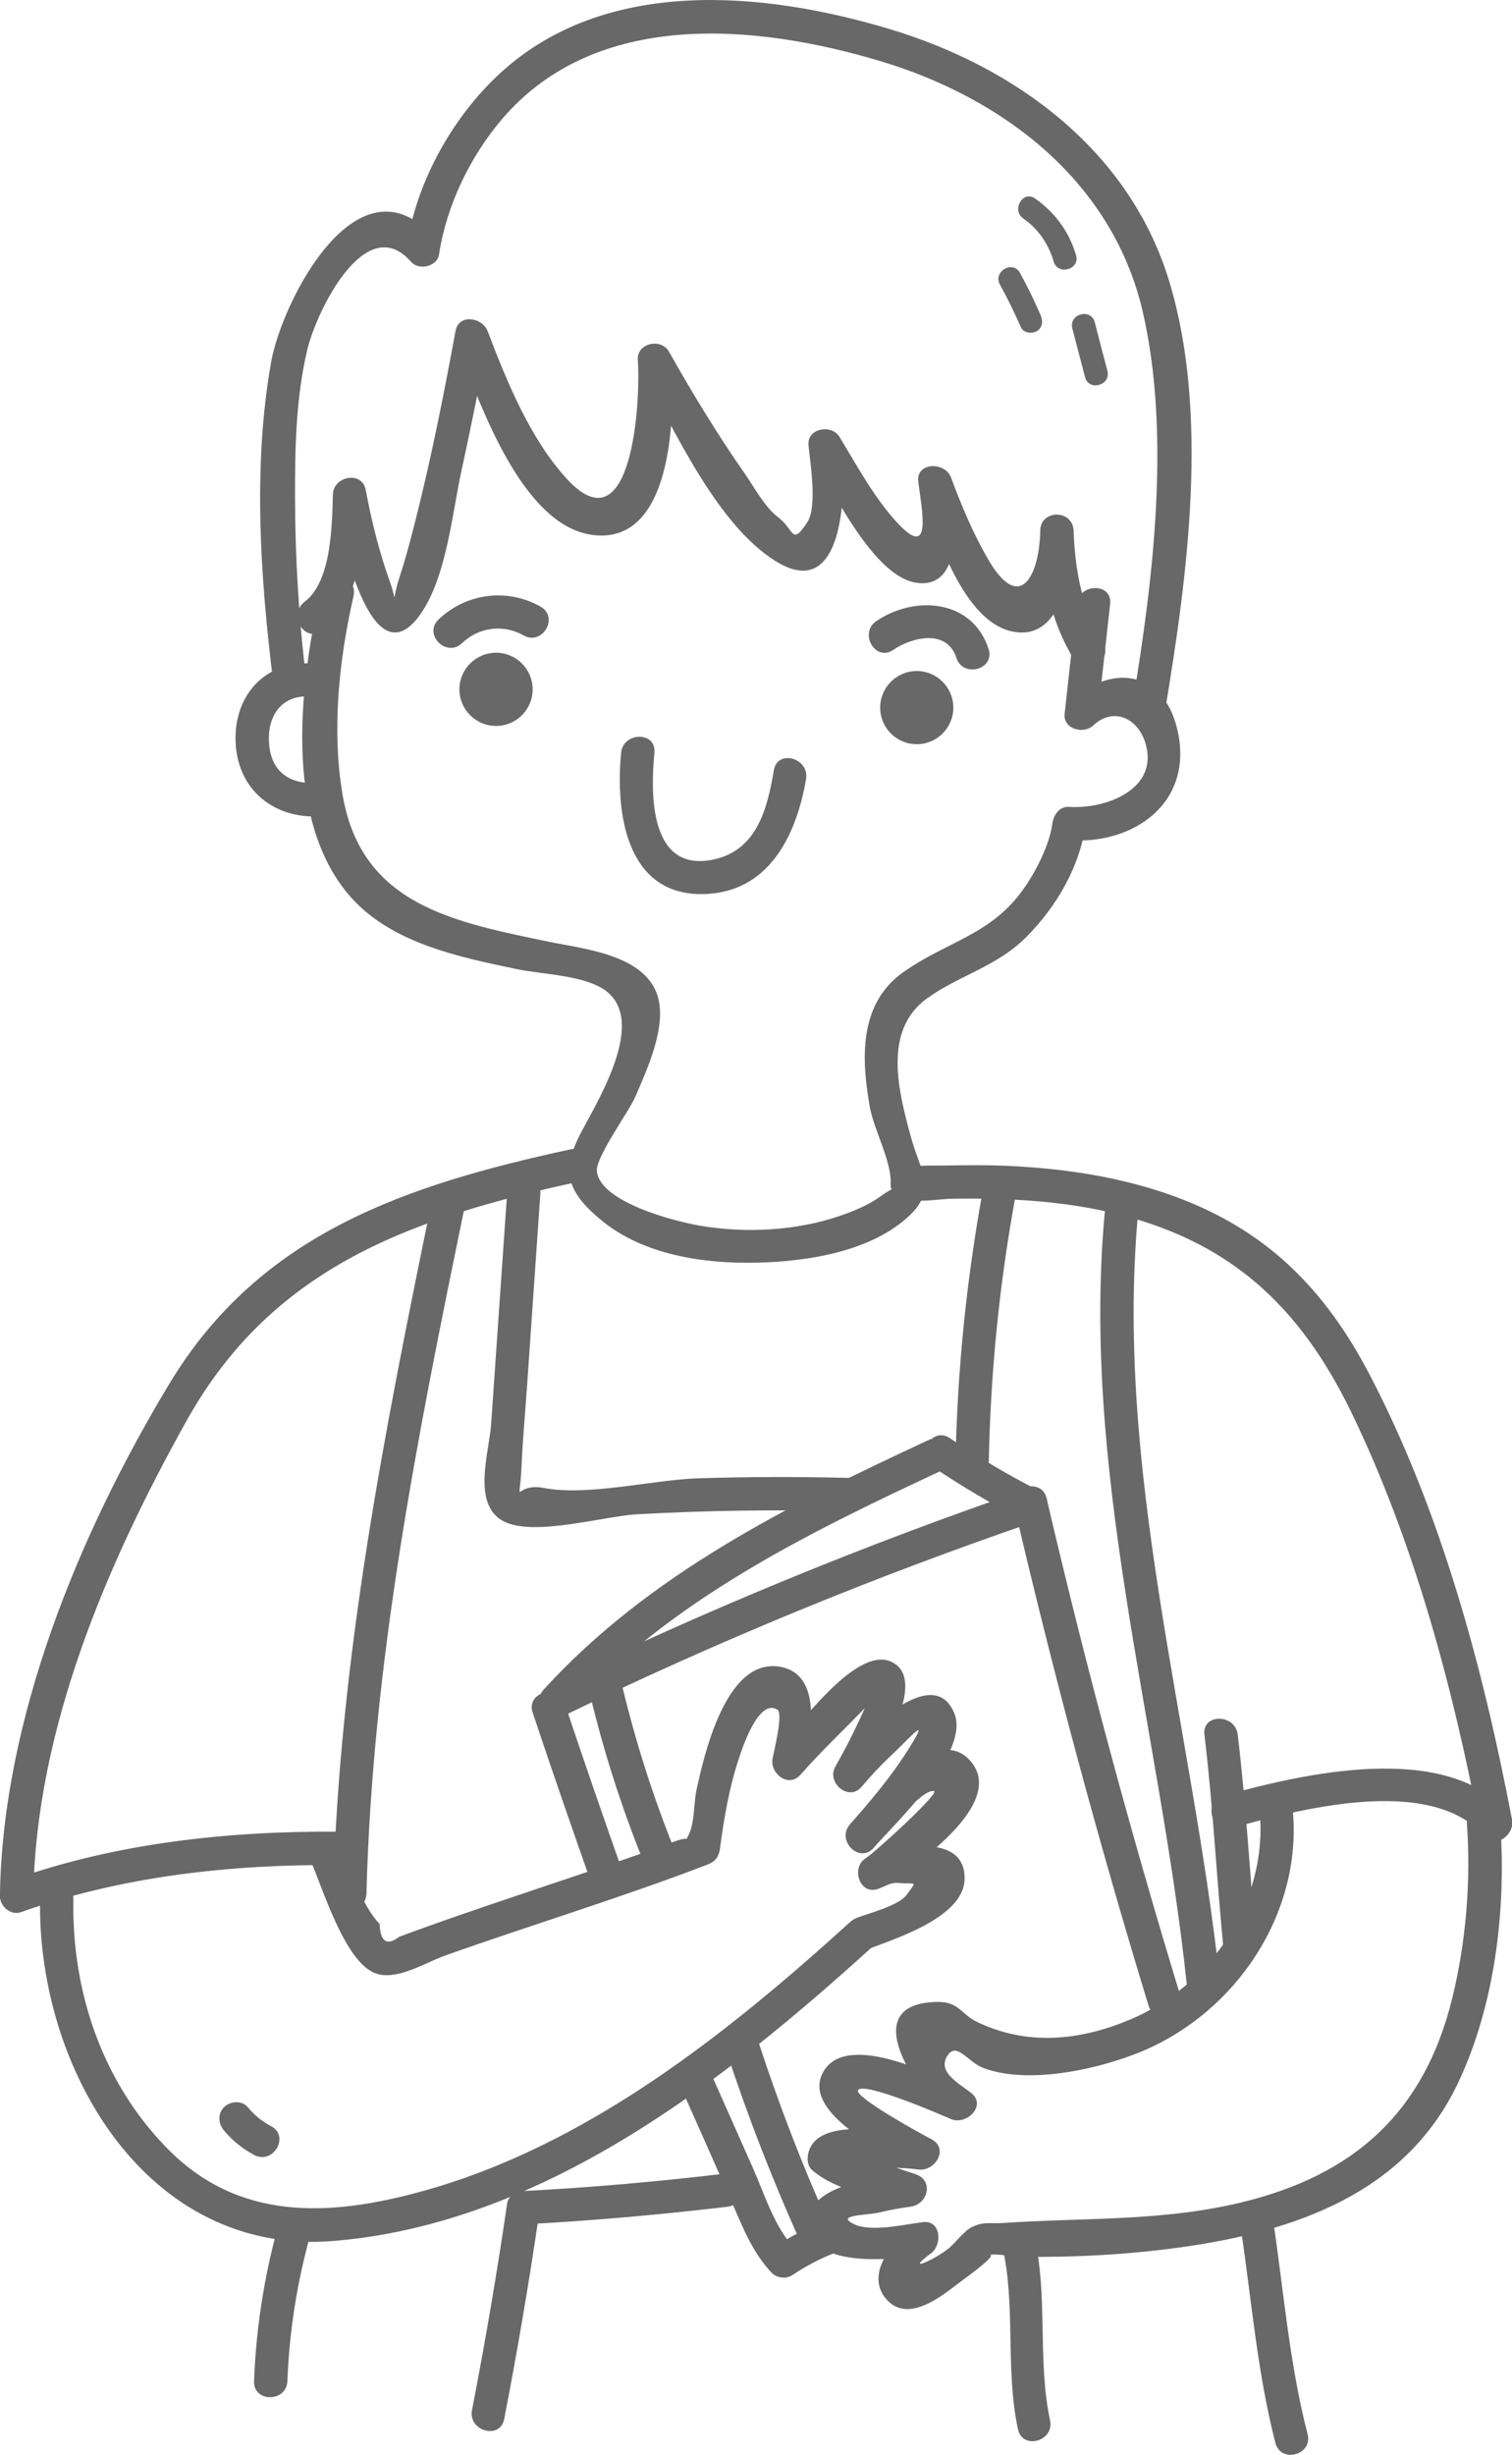 <?xml version="1.0" encoding="utf-8"?>
<!-- Generator: Adobe Illustrator 22.0.1, SVG Export Plug-In . SVG Version: 6.00 Build 0)  -->
<svg version="1.1" id="排版" xmlns="http://www.w3.org/2000/svg" xmlns:xlink="http://www.w3.org/1999/xlink" x="0px" y="0px"
	 viewBox="0 0 39.287 63.757" enable-background="new 0 0 39.287 63.757" xml:space="preserve">
<g>
	<g>
		<path fill="#686869" d="M8.352,15.252c-0.55,2.406-1.021,6.007,0.745,8.026c1.071,1.222,2.837,1.576,4.349,1.893
			c0.633,0.131,1.706,0.153,2.26,0.534c1.082,0.749-0.051,2.675-0.563,3.62c-0.549,1.017-0.496,1.563,0.494,2.374
			c1.09,0.894,2.658,1.124,4.026,1.092c1.297-0.03,2.912-0.274,3.916-1.175c0.797-0.717,0.338-1.173,0.088-2.094
			c-0.318-1.174-0.741-2.76,0.425-3.598c0.832-0.597,1.81-0.821,2.575-1.59c0.785-0.79,1.397-1.831,1.545-2.947
			c-0.145,0.145-0.29,0.289-0.433,0.434c1.724,0.114,3.266-1.01,2.806-2.9c-0.371-1.522-1.722-1.693-2.795-0.69
			c0.247,0.102,0.492,0.202,0.739,0.306c0.105-0.95,0.212-1.902,0.316-2.852c0.062-0.553-0.805-0.55-0.867,0
			c-0.104,0.95-0.211,1.901-0.315,2.852c-0.045,0.397,0.488,0.538,0.739,0.306c0.519-0.485,1.144-0.206,1.351,0.427
			c0.394,1.216-1.01,1.748-1.975,1.684c-0.255-0.017-0.404,0.215-0.434,0.433c-0.069,0.527-0.395,1.186-0.723,1.662
			c-0.859,1.241-2,1.382-3.155,2.201c-1.142,0.813-1.091,2.212-0.868,3.483c0.106,0.608,0.573,1.427,0.544,2.01
			c-0.019,0.416,0.42-0.166-0.271,0.331c-0.318,0.229-0.7,0.383-1.065,0.507c-1.129,0.384-2.435,0.45-3.607,0.251
			c-0.681-0.114-2.583-0.609-2.69-1.403c-0.05-0.361,0.834-1.56,1.001-1.95c0.298-0.7,0.835-1.843,0.569-2.639
			c-0.351-1.051-1.908-1.196-2.816-1.383c-2.458-0.513-4.881-0.945-5.364-3.83c-0.282-1.672-0.09-3.501,0.286-5.142
			C9.312,14.94,8.477,14.709,8.352,15.252L8.352,15.252z"/>
	</g>
	<g>
		<path fill="#686869" d="M14.819,29.849c-4.24,0.921-8.048,2.168-10.406,6.066c-2.356,3.899-4.352,8.729-4.415,13.326
			c-0.002,0.265,0.282,0.513,0.549,0.416c2.605-0.933,5.468-1.244,8.225-1.222c0.557,0.005,0.558-0.862,0-0.866
			c-2.825-0.023-5.786,0.296-8.455,1.253c0.184,0.139,0.365,0.279,0.549,0.419c0.058-4.312,1.911-8.64,3.989-12.358
			c2.253-4.03,5.927-5.271,10.194-6.199C15.593,30.565,15.362,29.731,14.819,29.849L14.819,29.849z"/>
	</g>
	<g>
		<path fill="#686869" d="M11.222,31.189c-1.225,5.941-2.41,11.9-2.566,17.983c-0.015,0.558,0.852,0.557,0.866,0
			c0.153-6.008,1.326-11.887,2.536-17.753C12.171,30.877,11.335,30.643,11.222,31.189L11.222,31.189z"/>
	</g>
	<g>
		<path fill="#686869" d="M13.176,31c-0.138,1.997-0.276,3.993-0.415,5.99c-0.051,0.732-0.511,2.083,0.326,2.518
			c0.781,0.405,2.602-0.135,3.466-0.183c1.841-0.102,3.682-0.126,5.524-0.078c0.557,0.014,0.557-0.852,0-0.866
			c-1.315-0.034-2.627-0.031-3.942,0.01c-1.169,0.038-2.855,0.47-4.003,0.251c-0.816-0.156-0.63,0.613-0.579-0.594
			c0.031-0.706,0.098-1.41,0.146-2.115c0.113-1.644,0.228-3.288,0.341-4.933C14.079,30.445,13.214,30.447,13.176,31L13.176,31z"/>
	</g>
	<g>
		<path fill="#686869" d="M24.13,37.395c-3.638,1.696-7.251,3.472-9.998,6.476c-0.341,0.373,0.082,0.895,0.525,0.682
			c3.98-1.93,8.062-3.608,12.247-5.041c0.329-0.113,0.455-0.612,0.104-0.792c-0.81-0.413-1.576-0.866-2.33-1.373
			c-0.464-0.312-0.898,0.437-0.438,0.748c0.754,0.507,1.521,0.959,2.33,1.374c0.035-0.266,0.07-0.529,0.103-0.793
			c-4.254,1.457-8.406,3.168-12.453,5.128c0.174,0.227,0.35,0.454,0.524,0.68c2.699-2.952,6.253-4.678,9.824-6.341
			C25.071,37.908,24.631,37.161,24.13,37.395L24.13,37.395z"/>
	</g>
	<g>
		<path fill="#686869" d="M13.84,44.475c0.503,1.505,1.022,3.005,1.551,4.501c0.186,0.522,1.023,0.298,0.835-0.231
			c-0.53-1.495-1.046-2.995-1.551-4.501C14.5,43.718,13.664,43.945,13.84,44.475L13.84,44.475z"/>
	</g>
	<g>
		<path fill="#686869" d="M26.359,39.139c1.016,4.353,2.176,8.666,3.482,12.939c0.163,0.533,0.999,0.305,0.835-0.229
			c-1.306-4.276-2.467-8.588-3.482-12.939C27.067,38.367,26.231,38.597,26.359,39.139L26.359,39.139z"/>
	</g>
	<g>
		<path fill="#686869" d="M25.553,30.827c-0.436,2.363-0.679,4.738-0.726,7.142c-0.012,0.558,0.854,0.558,0.865,0
			c0.046-2.325,0.273-4.623,0.695-6.91C26.489,30.513,25.654,30.278,25.553,30.827L25.553,30.827z"/>
	</g>
	<g>
		<path fill="#686869" d="M28.728,31.255c-0.69,6.814,1.385,13.512,2.104,20.232c0.061,0.549,0.926,0.554,0.867,0
			c-0.721-6.72-2.795-13.421-2.104-20.232C29.65,30.702,28.784,30.705,28.728,31.255L28.728,31.255z"/>
	</g>
	<g>
		<path fill="#686869" d="M23.367,31.064c0.379,0.212,0.972,0.073,1.379,0.066c1.368-0.02,2.739,0.044,4.077,0.349
			c3.101,0.708,4.943,2.425,6.287,5.194c1.632,3.368,2.642,7.14,3.342,10.81c0.242-0.139,0.482-0.28,0.725-0.421
			c-1.671-1.884-5.419-0.971-7.392-0.428c-0.537,0.148-0.31,0.983,0.23,0.836c1.65-0.454,5.119-1.408,6.549,0.204
			c0.309,0.35,0.798-0.03,0.723-0.421c-0.749-3.928-1.842-7.995-3.698-11.552c-1.156-2.21-2.658-3.74-5.04-4.62
			c-1.393-0.513-2.888-0.738-4.367-0.804c-0.526-0.024-1.052-0.019-1.578-0.009c-0.206,0.005-0.915-0.015-0.8,0.048
			C23.317,30.045,22.879,30.792,23.367,31.064L23.367,31.064z"/>
	</g>
	<g>
		<path fill="#686869" d="M31.295,45.046c0.22,1.825,0.313,3.663,0.488,5.491c0.054,0.551,0.92,0.556,0.867,0
			c-0.177-1.828-0.269-3.666-0.49-5.491C32.096,44.501,31.228,44.494,31.295,45.046L31.295,45.046z"/>
	</g>
	<g>
		<path fill="#686869" d="M1.041,49.324c-0.076,4.385,2.766,9.278,7.631,8.872c5.441-0.452,10.134-4.135,14.029-7.669
			c0.413-0.376-0.2-0.988-0.613-0.612c-3.216,2.918-6.858,5.818-11.123,6.992c-2.412,0.664-4.774,0.784-6.635-1.13
			c-1.686-1.731-2.465-4.068-2.424-6.453C1.916,48.766,1.05,48.766,1.041,49.324L1.041,49.324z"/>
	</g>
	<g>
		<path fill="#686869" d="M8.048,48.264c0.318,0.707,0.897,2.681,1.705,2.981c0.549,0.205,1.29-0.274,1.798-0.455
			c2.273-0.808,4.586-1.505,6.839-2.371c0.201-0.078,0.292-0.209,0.318-0.418c0.102-0.771,0.239-1.582,0.487-2.322
			c0.073-0.224,0.506-1.588,1.003-1.281c0.159,0.098-0.082,1.051-0.124,1.271c-0.073,0.389,0.413,0.773,0.724,0.421
			c0.527-0.599,1.101-1.141,1.656-1.713c0.372-0.382,0.114-0.305,0.118-0.327c-0.071,0.29-0.225,0.574-0.351,0.845
			c-0.159,0.337-0.336,0.664-0.518,0.987c-0.233,0.413,0.351,0.911,0.68,0.524c0.231-0.272,0.474-0.537,0.734-0.781
			c0.5-0.463,1.112-1.191,0.48-0.187c-0.434,0.691-0.972,1.328-1.511,1.939c-0.367,0.416,0.243,1.032,0.613,0.613
			c0.246-0.276,1.228-1.533,1.567-1.477c0.176,0.03-1.512,1.579-1.775,1.746c-0.392,0.251-0.148,0.973,0.333,0.792
			c0.142-0.052,0.338-0.169,0.486-0.154c0.507,0.048,0.526-0.082,0.253,0.305c-0.204,0.286-0.98,0.48-1.286,0.598
			c-0.515,0.199-0.291,1.036,0.231,0.834c0.719-0.275,2.521-0.831,2.555-1.82c0.043-1.263-1.799-0.85-2.469-0.598
			c0.112,0.263,0.223,0.527,0.334,0.792c0.727-0.465,3.344-2.199,2.243-3.324c-0.907-0.93-2.573,1.115-3.086,1.692
			c0.204,0.204,0.409,0.408,0.613,0.613c0.587-0.667,2.52-2.491,2.096-3.502c-0.597-1.425-2.607,0.813-3.025,1.306
			c0.228,0.175,0.453,0.349,0.68,0.524c0.313-0.554,1.746-2.717,0.692-3.17c-0.923-0.398-2.467,1.774-2.956,2.329
			c0.242,0.14,0.483,0.28,0.725,0.42c0.148-0.792,0.506-2.475-0.704-2.62c-1.362-0.164-1.917,2.324-2.111,3.22
			c-0.069,0.329-0.048,0.871-0.206,1.162c-0.266,0.483,0.356-0.108-0.4,0.177c-1.034,0.389-2.088,0.728-3.135,1.082
			c-1.083,0.366-2.167,0.725-3.242,1.111c-0.247,0.086-0.494,0.177-0.738,0.269c-0.32,0.244-0.491,0.134-0.51-0.332
			c-0.489-0.51-0.784-1.503-1.071-2.14C8.567,47.319,7.821,47.76,8.048,48.264L8.048,48.264z"/>
	</g>
	<g>
		<path fill="#686869" d="M32.735,47.051c0.2,2.329-1.248,4.514-3.394,5.406c-1.309,0.543-2.653,0.673-3.952,0.053
			c-0.414-0.199-0.473-0.523-1.011-0.521c-2.206,0.014-0.521,2.381,0.245,2.974c0.174-0.228,0.349-0.454,0.524-0.681
			c-0.757-0.331-3.074-1.536-3.728-0.522c-0.7,1.087,1.671,2.195,2.339,2.536c0.113-0.263,0.223-0.527,0.334-0.792
			c-0.698-0.094-2.883-0.624-3.095,0.44c-0.028,0.142-0.009,0.318,0.112,0.42c0.661,0.554,1.633,0.678,2.437,0.927
			c0.037-0.284,0.075-0.568,0.114-0.851c-0.723,0.097-2.688,0.244-2.661,1.302c0.032,1.206,2.268,0.926,2.978,0.832
			c-0.074-0.268-0.146-0.538-0.22-0.806c-0.514,0.379-1.315,1.28-0.721,1.948c0.556,0.623,1.413-0.071,1.892-0.439
			c0.174-0.133,1.228-0.874,0.654-0.702c0.252-0.075,0.677,0.028,0.941,0.032c1.379,0.02,2.766-0.054,4.133-0.242
			c2.987-0.413,5.881-1.401,7.242-4.299c0.948-2.018,1.241-4.479,1.085-6.698c-0.039-0.553-0.904-0.557-0.867,0
			c0.106,1.5-0.024,3.062-0.38,4.519c-0.726,2.971-2.555,4.604-5.484,5.309c-2.074,0.5-4.089,0.39-6.183,0.534
			c-0.348,0.024-0.504-0.046-0.816,0.106c-0.203,0.098-0.417,0.396-0.586,0.539c-0.338,0.286-1.22,0.691-0.474,0.141
			c0.297-0.22,0.26-0.871-0.218-0.808c-0.484,0.063-1.347,0.263-1.778,0.055c-0.519-0.249,0.318-0.226,0.67-0.31
			c0.26-0.064,0.526-0.111,0.79-0.146c0.461-0.062,0.617-0.696,0.115-0.851c-0.295-0.091-0.605-0.222-0.911-0.271
			c-0.163-0.028-0.952-0.061-0.429,0.034c0.459,0.086,0.959,0.058,1.427,0.121c0.44,0.061,0.814-0.546,0.333-0.792
			c-0.286-0.146-2.003-1.094-1.898-1.268c0.143-0.232,2.14,0.631,2.411,0.749c0.404,0.176,0.949-0.351,0.525-0.68
			c-0.34-0.263-0.878-0.546-0.613-0.962c0.245-0.38,0.521,0.166,0.949,0.323c1.175,0.433,3.005,0.022,4.112-0.441
			c2.442-1.023,4.145-3.566,3.917-6.219C33.552,46.501,32.686,46.496,32.735,47.051L32.735,47.051z"/>
	</g>
	<g>
		<path fill="#686869" d="M7.213,57.859c-0.358,1.304-0.559,2.627-0.612,3.977c-0.022,0.558,0.844,0.557,0.867,0
			c0.048-1.274,0.243-2.517,0.58-3.747C8.195,57.55,7.361,57.322,7.213,57.859L7.213,57.859z"/>
	</g>
	<g>
		<path fill="#686869" d="M5.823,55.333c0.216,0.258,0.485,0.473,0.782,0.631c0.494,0.26,0.932-0.487,0.439-0.749
			c-0.242-0.126-0.433-0.286-0.608-0.495c-0.151-0.18-0.459-0.155-0.613,0C5.645,54.897,5.673,55.152,5.823,55.333L5.823,55.333z"/>
	</g>
	<g>
		<path fill="#686869" d="M32.237,57.84c0.279,1.852,0.432,3.789,0.903,5.602c0.141,0.54,0.976,0.312,0.836-0.229
			c-0.472-1.813-0.625-3.752-0.903-5.604C32.99,57.06,32.153,57.294,32.237,57.84L32.237,57.84z"/>
	</g>
	<g>
		<path fill="#686869" d="M13.101,62.82c0.346-1.783,0.651-3.574,0.913-5.372c-0.139,0.107-0.279,0.212-0.418,0.317
			c1.775-0.091,3.547-0.25,5.313-0.458c0.547-0.065,0.554-0.932,0-0.867c-1.765,0.21-3.537,0.369-5.313,0.46
			c-0.171,0.008-0.389,0.126-0.417,0.316c-0.264,1.8-0.568,3.591-0.915,5.374C12.161,63.135,12.995,63.369,13.101,62.82
			L13.101,62.82z"/>
	</g>
	<g>
		<path fill="#686869" d="M26.038,58.304c0.365,1.573,0.074,3.201,0.412,4.781c0.115,0.546,0.951,0.315,0.834-0.229
			c-0.336-1.58-0.044-3.203-0.412-4.782C26.746,57.531,25.912,57.761,26.038,58.304L26.038,58.304z"/>
	</g>
	<g>
		<path fill="#686869" d="M17.725,54.279c0.411,0.923,0.821,1.849,1.23,2.774c0.309,0.694,0.565,1.412,1.095,1.97
			c0.126,0.131,0.371,0.17,0.526,0.067c0.365-0.241,0.726-0.436,1.137-0.591c0.518-0.195,0.294-1.032-0.228-0.835
			c-0.481,0.18-0.919,0.396-1.348,0.679c0.175,0.023,0.349,0.044,0.525,0.067c-0.542-0.57-0.79-1.415-1.104-2.12
			c-0.362-0.817-0.725-1.633-1.087-2.449C18.247,53.331,17.501,53.772,17.725,54.279L17.725,54.279z"/>
	</g>
	<g>
		<path fill="#686869" d="M15.341,44.047c0.34,1.413,0.778,2.789,1.315,4.139c0.204,0.511,1.042,0.289,0.835-0.231
			c-0.538-1.35-0.975-2.726-1.316-4.138C16.045,43.275,15.211,43.505,15.341,44.047L15.341,44.047z"/>
	</g>
	<g>
		<path fill="#686869" d="M18.881,53.286c0.558,1.706,1.21,3.374,1.95,5.01c0.228,0.507,0.976,0.068,0.747-0.437
			c-0.708-1.568-1.326-3.167-1.862-4.803C19.543,52.529,18.708,52.754,18.881,53.286L18.881,53.286z"/>
	</g>
	<g>
		<path fill="#686869" d="M8.472,17.288c-1.341-0.31-2.394,0.589-2.351,1.963c0.044,1.36,1.153,2.123,2.447,1.92
			c0.549-0.085,0.315-0.92-0.229-0.836c0.172-0.026-0.095,0.005-0.152,0.005c-0.136-0.003-0.268-0.006-0.402-0.038
			c-0.534-0.12-0.775-0.515-0.797-1.052c-0.034-0.832,0.512-1.3,1.253-1.128C8.783,18.249,9.016,17.413,8.472,17.288L8.472,17.288z"
			/>
	</g>
	<g>
		<path fill="#686869" d="M7.963,17.705c-0.197-1.596-0.295-3.212-0.297-4.819c-0.003-1.263,0.025-2.573,0.319-3.806
			c0.247-1.026,1.527-3.622,2.697-2.279c0.2,0.229,0.676,0.126,0.725-0.191c0.193-1.274,0.812-2.553,1.646-3.527
			c2.438-2.843,6.571-2.47,9.824-1.495c3.208,0.962,6.045,3.136,6.82,6.528c0.721,3.148,0.272,6.91-0.256,10.077
			c-0.09,0.546,0.745,0.781,0.836,0.23c0.581-3.483,1.143-7.669,0.109-11.099c-1.025-3.403-3.982-5.584-7.279-6.572
			c-3.299-0.989-7.389-1.354-10.115,1.152c-1.23,1.133-2.167,2.808-2.42,4.475c0.241-0.063,0.483-0.127,0.723-0.191
			C9.322,3.923,7.326,7.802,7.043,9.413c-0.477,2.697-0.28,5.585,0.055,8.292C7.165,18.251,8.033,18.259,7.963,17.705L7.963,17.705z
			"/>
	</g>
	<g>
		<path fill="#686869" d="M8.355,16.376c1.036-0.781,1.126-2.377,1.164-3.544c-0.282,0.039-0.566,0.078-0.851,0.115
			c0.147,0.79,0.961,4.888,2.275,2.976c0.669-0.977,0.809-2.627,1.059-3.753c0.243-1.11,0.467-2.224,0.671-3.341
			c-0.278,0-0.557,0-0.835,0c0.566,1.491,1.684,4.833,3.569,5.065c2.112,0.262,2.132-3.229,2.035-4.547
			c-0.269,0.074-0.538,0.146-0.808,0.218c0.876,1.552,1.96,4.036,3.521,5.008c1.825,1.135,1.83-1.947,1.722-3.008
			c-0.269,0.073-0.538,0.146-0.806,0.218c0.527,0.874,1.592,3.16,2.722,3.348c1.295,0.213,1.032-1.888,0.935-2.616
			c-0.283,0.039-0.566,0.078-0.851,0.117c0.399,1.076,1.072,3.379,2.327,3.742c1.409,0.407,1.678-1.647,1.693-2.591
			c-0.29,0-0.577,0-0.867,0c0.041,1.163,0.253,2.339,0.874,3.337c0.294,0.472,1.043,0.038,0.749-0.438
			c-0.54-0.867-0.722-1.889-0.757-2.899c-0.02-0.556-0.859-0.56-0.867,0c-0.018,1.121-0.507,2.174-1.336,0.773
			c-0.398-0.678-0.709-1.419-0.982-2.155c-0.154-0.418-0.919-0.405-0.851,0.115c0.095,0.727,0.365,2.024-0.517,1.09
			c-0.604-0.637-1.074-1.508-1.528-2.258c-0.207-0.342-0.853-0.23-0.807,0.218c0.045,0.456,0.233,1.594-0.032,1.997
			c-0.413,0.629-0.331,0.192-0.76-0.132c-0.345-0.259-0.62-0.783-0.869-1.139c-0.711-1.016-1.358-2.084-1.967-3.163
			c-0.204-0.359-0.841-0.219-0.808,0.219c0.08,1.058-0.142,4.949-1.849,3.082c-0.949-1.036-1.56-2.534-2.053-3.831
			c-0.135-0.357-0.75-0.463-0.835,0c-0.305,1.665-0.638,3.332-1.054,4.972c-0.119,0.465-0.241,0.93-0.39,1.386
			c-0.226,0.688-0.064,0.702-0.251,0.178c-0.283-0.786-0.485-1.594-0.638-2.416c-0.092-0.496-0.834-0.356-0.852,0.114
			c-0.024,0.738-0.02,2.257-0.735,2.795C7.477,15.958,7.909,16.711,8.355,16.376L8.355,16.376z"/>
	</g>
	<path fill="#686869" d="M13.84,17.903c0,0.525-0.427,0.949-0.95,0.949c-0.526,0-0.953-0.425-0.953-0.949
		c0-0.525,0.427-0.952,0.953-0.952C13.414,16.951,13.84,17.378,13.84,17.903z"/>
	<path fill="#686869" d="M24.771,18.377c0,0.525-0.427,0.95-0.95,0.95c-0.526,0-0.951-0.425-0.951-0.95
		c0-0.524,0.425-0.951,0.951-0.951C24.344,17.427,24.771,17.853,24.771,18.377z"/>
	<g>
		<path fill="#686869" d="M12.006,16.702c0.435-0.418,1.076-0.497,1.602-0.2c0.487,0.273,0.923-0.474,0.438-0.748
			c-0.866-0.49-1.936-0.351-2.653,0.336C10.99,16.476,11.602,17.088,12.006,16.702L12.006,16.702z"/>
	</g>
	<g>
		<path fill="#686869" d="M23.207,16.879c0.497-0.338,1.399-0.552,1.644,0.207c0.171,0.527,1.008,0.301,0.836-0.231
			c-0.419-1.292-1.913-1.406-2.917-0.725C22.311,16.442,22.744,17.193,23.207,16.879L23.207,16.879z"/>
	</g>
	<g>
		<path fill="#686869" d="M16.139,19.549c-0.146,1.507,0.106,3.677,2.092,3.67c1.728-0.006,2.461-1.506,2.713-2.988
			c0.091-0.545-0.743-0.78-0.836-0.231c-0.166,0.982-0.431,2.072-1.555,2.318c-1.685,0.368-1.651-1.709-1.549-2.769
			C17.059,18.993,16.194,18.997,16.139,19.549L16.139,19.549z"/>
	</g>
	<g>
		<path fill="#686869" d="M26.59,5.675c0.388,0.271,0.656,0.663,0.787,1.115c0.107,0.372,0.69,0.213,0.583-0.16
			c-0.177-0.61-0.547-1.112-1.065-1.474C26.575,4.932,26.274,5.454,26.59,5.675L26.59,5.675z"/>
	</g>
	<g>
		<path fill="#686869" d="M27.863,8.529c0.11,0.421,0.22,0.843,0.33,1.265c0.098,0.375,0.679,0.215,0.582-0.161
			c-0.11-0.421-0.222-0.842-0.33-1.264C28.346,7.993,27.765,8.152,27.863,8.529L27.863,8.529z"/>
	</g>
	<g>
		<path fill="#686869" d="M25.982,7.392c0.199,0.358,0.378,0.726,0.542,1.102c0.064,0.152,0.282,0.181,0.41,0.109
			c0.156-0.089,0.172-0.264,0.107-0.412c-0.162-0.377-0.341-0.744-0.539-1.104C26.314,6.748,25.794,7.051,25.982,7.392L25.982,7.392
			z"/>
	</g>
</g>
</svg>
